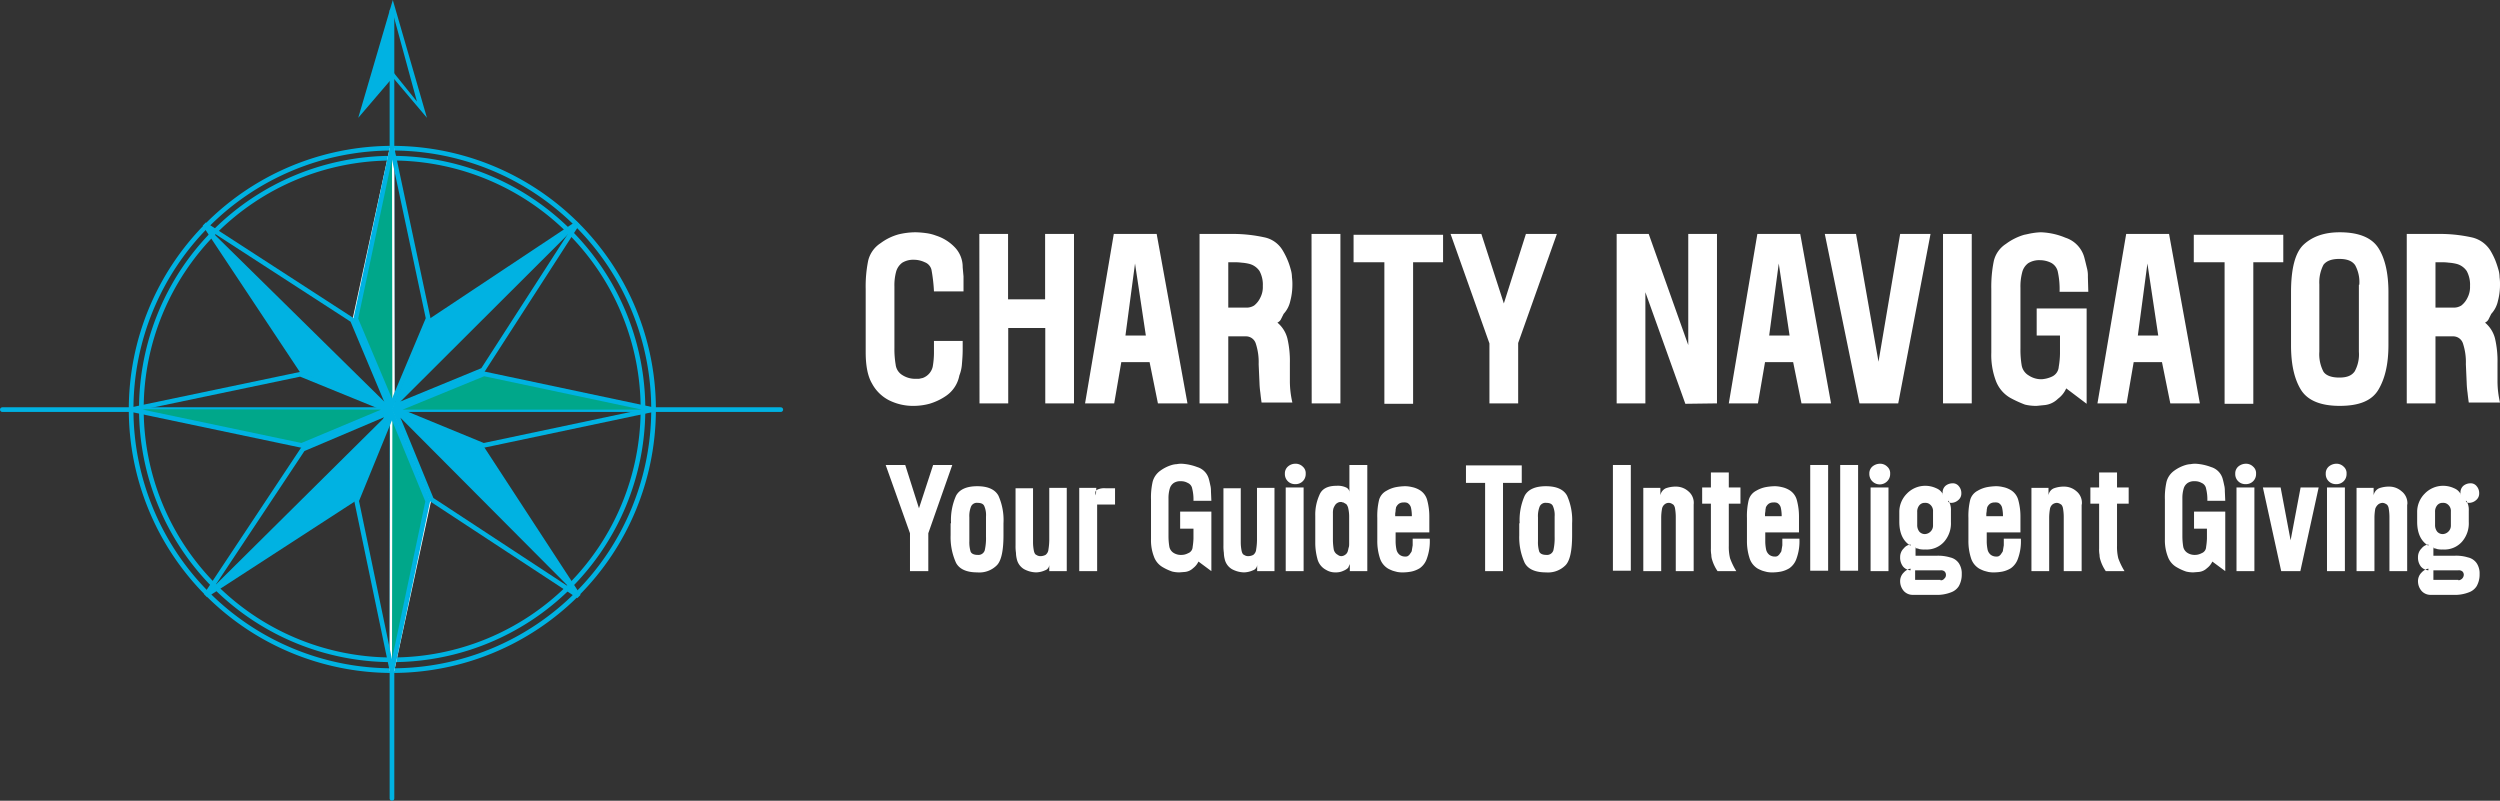 <svg xmlns="http://www.w3.org/2000/svg" viewBox="0 0 600.56 192.36"><rect x="0" y="0" width="600.56" height="192.36" fill="#333333" stroke="none"/><defs><style>.cls-1,.cls-2{fill:#fff;}.cls-2{fill-rule:evenodd;}.cls-3{fill:#00b2e2;}.cls-4,.cls-5{fill:none;stroke-linecap:round;stroke-miterlimit:3.86;stroke-width:1.12px;}.cls-4{stroke:#00b2e2;}.cls-5{stroke:#fff;}.cls-6{fill:#00a78a;}</style></defs><g id="Layer_2" data-name="Layer 2"><g id="Layer_1-2" data-name="Layer 1"><path class="cls-1" d="M212.76,111.7h4.7l3.3,10.4,3.4-10.4h4.6L223,128.1v9.1h-4.4v-9.1Z"></path><path class="cls-2" d="M228.46,125.7a14.38,14.38,0,0,1,1.2-6.6c.8-1.5,2.5-2.3,5.1-2.3s4.3.8,5.1,2.3a14.38,14.38,0,0,1,1.2,6.6v2.9c0,3.6-.5,6.1-1.6,7.2a5.91,5.91,0,0,1-4.7,1.7c-2.6,0-4.3-.8-5.1-2.3a14.84,14.84,0,0,1-1.3-6.6v-2.9Zm8.4-.6v-1a5.4,5.4,0,0,0-.4-2.5c-.2-.5-.7-.8-1.6-.8a1.52,1.52,0,0,0-1.6.9,6.16,6.16,0,0,0-.4,2.6V130a7.65,7.65,0,0,0,.3,2.5c.2.5.8.8,1.7.8a1.59,1.59,0,0,0,1.7-1.1,13.11,13.11,0,0,0,.3-3.3Z"></path><path class="cls-2" d="M248.16,117.1v13.2a10.31,10.31,0,0,0,.2,2c.1.5.3.9.6,1a1.69,1.69,0,0,0,1,.3,2.66,2.66,0,0,0,1.2-.3,1.79,1.79,0,0,0,.7-1.3,15,15,0,0,0,.2-2.2V117.2h4.2v20h-4.2v-1.5a1.44,1.44,0,0,1-1,1.3,5.45,5.45,0,0,1-2.2.5,6.34,6.34,0,0,1-2.9-.8,3.74,3.74,0,0,1-1.7-2.4,6.8,6.8,0,0,1-.2-1.5,10.87,10.87,0,0,1-.1-1.8V117.3h4.2Z"></path><path class="cls-2" d="M263.56,137.2h-4.3v-20h4.1l-.1,1.8c-.2-.6-.2-1,.2-1.3a3.87,3.87,0,0,1,2.2-.4h2.2v3.9h-4.3Z"></path><path class="cls-1" d="M287,127h-3.5v-4.1H291v14.3l-3.1-2.3a4.33,4.33,0,0,1-1.3,1.6,3.31,3.31,0,0,1-2,.9l-1.3.1a7.18,7.18,0,0,1-1.7-.2,12,12,0,0,1-2.2-1,4.78,4.78,0,0,1-2.2-2.6,10.88,10.88,0,0,1-.7-4.2V120a16.94,16.94,0,0,1,.4-4.3,4.76,4.76,0,0,1,1.8-2.6,9.18,9.18,0,0,1,2.8-1.4,5,5,0,0,1,1.2-.2,5.28,5.28,0,0,1,1.2-.1,12.37,12.37,0,0,1,3.7.8,4.09,4.09,0,0,1,2.8,2.9c.2.7.3,1.3.4,1.7a5.74,5.74,0,0,1,.1,1.2l.1,2.3h-4.3a10.68,10.68,0,0,0-.3-2.9,1.81,1.81,0,0,0-1.1-1.4,3.17,3.17,0,0,0-1.6-.4,2.86,2.86,0,0,0-1.7.4,2.43,2.43,0,0,0-1,1.4,8,8,0,0,0-.3,2.3v9.1a15.74,15.74,0,0,0,.2,2.5,2.26,2.26,0,0,0,1,1.5,3.32,3.32,0,0,0,2,.5,3.36,3.36,0,0,0,1.5-.4,1.66,1.66,0,0,0,1.1-1.5,16.83,16.83,0,0,0,.2-2V127Z"></path><path class="cls-2" d="M298.06,117.1v13.2a10.31,10.31,0,0,0,.2,2c.1.5.3.9.6,1a1.69,1.69,0,0,0,1,.3,2.66,2.66,0,0,0,1.2-.3,1.79,1.79,0,0,0,.7-1.3,15,15,0,0,0,.2-2.2V117.2h4.2v20H302v-1.5a1.44,1.44,0,0,1-1,1.3,5.45,5.45,0,0,1-2.2.5,6.34,6.34,0,0,1-2.9-.8,3.74,3.74,0,0,1-1.7-2.4,6.8,6.8,0,0,1-.2-1.5,10.87,10.87,0,0,1-.1-1.8V117.3h4.2Z"></path><path class="cls-2" d="M308.86,117.1h4.3v20.1h-4.3Zm2.3-5.7a2.41,2.41,0,0,1,1.8.7,2.06,2.06,0,0,1,.7,1.7,2.4,2.4,0,0,1-2.5,2.5,2.4,2.4,0,0,1-2.5-2.5,2.19,2.19,0,0,1,.7-1.7,2.67,2.67,0,0,1,1.8-.7"></path><path class="cls-2" d="M328.26,137.2h-4v-1.7l-.4.9a3.48,3.48,0,0,1-1.1.7,4.06,4.06,0,0,1-1.9.4,4.14,4.14,0,0,1-2.3-.6,4.09,4.09,0,0,1-2.1-2.7,14.87,14.87,0,0,1-.5-3.6v-6.7a11.46,11.46,0,0,1,1-5c.6-1.5,2-2.2,4.1-2.2a4.74,4.74,0,0,1,2.3.4,1.34,1.34,0,0,1,.8,1.4v-6.8h4.3v25.5Zm-6-16.6H322a1.09,1.09,0,0,0-.5.1,2.09,2.09,0,0,0-.6.4,3.58,3.58,0,0,0-.6,1.1,4.48,4.48,0,0,0-.1,1.1v6.4a14,14,0,0,0,.2,2.3,1.89,1.89,0,0,0,1,1.3,1.33,1.33,0,0,0,.8.3,1.61,1.61,0,0,0,.9-.3,1.53,1.53,0,0,0,.7-1c.1-.3.1-.5.2-.8s.1-.6.1-.9v-6.7a8.81,8.81,0,0,0-.2-1.7,2.26,2.26,0,0,0-.5-1.1l-.7-.4a1,1,0,0,1-.4-.1"></path><path class="cls-2" d="M335.26,127.9v2.2a10.07,10.07,0,0,0,.2,1.9,2.22,2.22,0,0,0,.8,1.3,2.2,2.2,0,0,0,1.3.4,1.27,1.27,0,0,0,.6-.1,1.7,1.7,0,0,0,.6-.6c.2-.3.4-.5.4-.8l.2-1.2v-1.6h4.1a12.15,12.15,0,0,1-.7,4.8,4.64,4.64,0,0,1-1.7,2.3,6.42,6.42,0,0,1-2,.8,11,11,0,0,1-1.8.2,7.12,7.12,0,0,1-1.6-.1c-.4-.1-.8-.2-1.1-.3a9.74,9.74,0,0,1-1.1-.5,4.5,4.5,0,0,1-2-2.6,13.3,13.3,0,0,1-.6-4.2v-5.4a16.59,16.59,0,0,1,.4-4.2,3.53,3.53,0,0,1,1.8-2.3,7.19,7.19,0,0,1,2.4-.9,13.55,13.55,0,0,1,2-.2,7.18,7.18,0,0,1,1.7.2,5.87,5.87,0,0,1,2,.8,4,4,0,0,1,1.7,2.4,15,15,0,0,1,.5,4v3.7Zm0-3.9h3.9v-.2a9,9,0,0,0-.2-1.8,1.78,1.78,0,0,0-.9-1.2,2.22,2.22,0,0,0-.9-.1,2,2,0,0,0-1.1.3,2.18,2.18,0,0,0-.7.9c0,.2-.1.4-.1.7s-.1.6-.1.9v.5Z"></path><path class="cls-1" d="M352.16,116v-4.2h13.4V116h-4.5v21.2h-4.3V116Z"></path><path class="cls-2" d="M365.06,125.7a14.38,14.38,0,0,1,1.2-6.6c.8-1.5,2.5-2.3,5.1-2.3s4.3.8,5.1,2.3a14.38,14.38,0,0,1,1.2,6.6v2.9c0,3.6-.5,6.1-1.6,7.2a5.91,5.91,0,0,1-4.7,1.7c-2.6,0-4.3-.8-5.1-2.3a14.84,14.84,0,0,1-1.3-6.6v-2.9Zm8.4-.6v-1a5.4,5.4,0,0,0-.4-2.5c-.2-.5-.7-.8-1.6-.8a1.52,1.52,0,0,0-1.6.9,6.16,6.16,0,0,0-.4,2.6V130a7.65,7.65,0,0,0,.3,2.5c.2.5.8.8,1.7.8a1.59,1.59,0,0,0,1.7-1.1,13.11,13.11,0,0,0,.3-3.3Z"></path><path class="cls-1" d="M387.46,111.7h4.3v25.4h-4.3Z"></path><path class="cls-1" d="M406.86,121.2v16h-4.3V124.1a12.48,12.48,0,0,0-.2-2.1c-.1-.4-.3-.8-.6-.9a1.5,1.5,0,0,0-1.8,0,1.77,1.77,0,0,0-.7,1.1,12.48,12.48,0,0,0-.2,2.1v12.9h-4.3v-20h4.1V119a2.31,2.31,0,0,1,1.3-1.7,7,7,0,0,1,2.7-.4,4.47,4.47,0,0,1,2.7,1.1,3.58,3.58,0,0,1,1.3,3.2"></path><path class="cls-1" d="M411,113.5h4.3v3.6h2.8V121h-2.8v10.1a11.52,11.52,0,0,0,.3,3,16.22,16.22,0,0,0,1.5,3.1h-4.5a9.46,9.46,0,0,1-1.3-2.7,3.73,3.73,0,0,1-.2-1.2,6.62,6.62,0,0,1-.1-1.5V121h-2.1v-3.9H411Z"></path><path class="cls-2" d="M424.06,127.9v2.2a10.07,10.07,0,0,0,.2,1.9,2.22,2.22,0,0,0,.8,1.3,2.2,2.2,0,0,0,1.3.4,1.27,1.27,0,0,0,.6-.1,1.7,1.7,0,0,0,.6-.6c.2-.3.4-.5.4-.8l.2-1.2v-1.6h4.1a12.15,12.15,0,0,1-.7,4.8,4.64,4.64,0,0,1-1.7,2.3,6.42,6.42,0,0,1-2,.8,11,11,0,0,1-1.8.2,7.12,7.12,0,0,1-1.6-.1c-.4-.1-.8-.2-1.1-.3a9.74,9.74,0,0,1-1.1-.5,4.5,4.5,0,0,1-2-2.6,13.3,13.3,0,0,1-.6-4.2v-5.4a16.59,16.59,0,0,1,.4-4.2,3.53,3.53,0,0,1,1.8-2.3,7.19,7.19,0,0,1,2.4-.9,13.55,13.55,0,0,1,2-.2,7.18,7.18,0,0,1,1.7.2,5.87,5.87,0,0,1,2,.8,4,4,0,0,1,1.7,2.4,15,15,0,0,1,.5,4v3.7Zm0-3.9H428v-.2a9,9,0,0,0-.2-1.8,1.78,1.78,0,0,0-.9-1.2,2.22,2.22,0,0,0-.9-.1,2,2,0,0,0-1.1.3,2.18,2.18,0,0,0-.7.9c0,.2-.1.4-.1.7s-.1.6-.1.9v.5Z"></path><path class="cls-1" d="M434.86,111.7h4.3v25.4h-4.3Z"></path><path class="cls-1" d="M442.06,111.7h4.3v25.4h-4.3Z"></path><path class="cls-2" d="M449.36,117.1h4.3v20.1h-4.3Zm2.2-5.7a2.41,2.41,0,0,1,1.8.7,2.06,2.06,0,0,1,.7,1.7,2.41,2.41,0,0,1-.7,1.8,2.5,2.5,0,0,1-4.3-1.8,2.19,2.19,0,0,1,.7-1.7,2.87,2.87,0,0,1,1.8-.7"></path><path class="cls-2" d="M459.46,142.9a2.88,2.88,0,0,1-2.1-.9,3.58,3.58,0,0,1-.9-2.4,2.88,2.88,0,0,1,.9-2.1,2.91,2.91,0,0,1,1.6-.9v.4a2.59,2.59,0,0,1-1.8-.9,3.51,3.51,0,0,1-.7-2.3,2.88,2.88,0,0,1,.9-2.1,2.41,2.41,0,0,1,1.6-.9v.3c-1.8-1.1-2.7-3-2.7-5.8V123a6.2,6.2,0,0,1,1.8-4.4,6.13,6.13,0,0,1,4.4-1.9,6.26,6.26,0,0,1,2.7.6,3,3,0,0,1,1.6,1.5l-.1-.1v-.4a2.13,2.13,0,0,1,.7-1.6,2.72,2.72,0,0,1,1.7-.6,1.8,1.8,0,0,1,1.5.7,2.52,2.52,0,0,1,.6,1.7,2,2,0,0,1-.7,1.6,2.61,2.61,0,0,1-1.7.7c-.5,0-.8-.2-.8-.5.2,0,.3.3.5.8a4.4,4.4,0,0,1,.2,1.6v2.7a6.71,6.71,0,0,1-1.6,4.7,5.62,5.62,0,0,1-4.6,1.9,5.31,5.31,0,0,1-1.4-.1,3.09,3.09,0,0,0-.8-.2c-.2-.1-.2-.2-.1-.3v2.1h5.1a10,10,0,0,1,3.2.4,3.45,3.45,0,0,1,2.1,1.4,4.41,4.41,0,0,1,.7,2.6,5.66,5.66,0,0,1-.7,2.9,3.67,3.67,0,0,1-1.9,1.5,9.19,9.19,0,0,1-3.7.6h-5.5Zm4.9-20a2,2,0,0,0-1.2-2,2,2,0,0,0-.8-.1,1.61,1.61,0,0,0-1.3.6,2.35,2.35,0,0,0-.5,1.6v3.1a2.54,2.54,0,0,0,.5,1.6,1.76,1.76,0,0,0,1.3.6,2,2,0,0,0,1.4-.6,2,2,0,0,0,.6-1.5Zm1.8,16.5a1,1,0,0,0,.9-.4,1.09,1.09,0,0,0,.4-.9,1.14,1.14,0,0,0-.3-.8,1.33,1.33,0,0,0-1-.3h-6.1v2.3h6.1Z"></path><path class="cls-2" d="M477.26,127.9v2.2a10.07,10.07,0,0,0,.2,1.9,2.22,2.22,0,0,0,.8,1.3,2.2,2.2,0,0,0,1.3.4,1.27,1.27,0,0,0,.6-.1,1.7,1.7,0,0,0,.6-.6c.2-.3.4-.5.4-.8l.2-1.2v-1.6h4.1a12.15,12.15,0,0,1-.7,4.8,4.64,4.64,0,0,1-1.7,2.3,6.42,6.42,0,0,1-2,.8,11,11,0,0,1-1.8.2,7.12,7.12,0,0,1-1.6-.1c-.4-.1-.8-.2-1.1-.3a9.74,9.74,0,0,1-1.1-.5,4.5,4.5,0,0,1-2-2.6,13.3,13.3,0,0,1-.6-4.2v-5.4a16.59,16.59,0,0,1,.4-4.2,3.53,3.53,0,0,1,1.8-2.3,7.19,7.19,0,0,1,2.4-.9,13.55,13.55,0,0,1,2-.2,7.18,7.18,0,0,1,1.7.2,5.87,5.87,0,0,1,2,.8,4,4,0,0,1,1.7,2.4,15,15,0,0,1,.5,4v3.7Zm0-3.9h3.9v-.2a9,9,0,0,0-.2-1.8,1.78,1.78,0,0,0-.9-1.2,2.22,2.22,0,0,0-.9-.1,2,2,0,0,0-1.1.3,2.18,2.18,0,0,0-.7.9c0,.2-.1.4-.1.7s-.1.6-.1.9v.5Z"></path><path class="cls-1" d="M500.06,121.2v16h-4.3V124.1a12.48,12.48,0,0,0-.2-2.1c-.1-.4-.3-.8-.6-.9a1.61,1.61,0,0,0-.9-.3,1.9,1.9,0,0,0-.9.3,1.77,1.77,0,0,0-.7,1.1,12.48,12.48,0,0,0-.2,2.1v12.9H488v-20h4.1V119a2.1,2.1,0,0,1,1.3-1.7,7,7,0,0,1,2.7-.4,4.47,4.47,0,0,1,2.7,1.1,3.58,3.58,0,0,1,1.3,3.2"></path><path class="cls-1" d="M504.26,113.5h4.3v3.6h2.8V121h-2.8v10.1a11.52,11.52,0,0,0,.3,3,16.22,16.22,0,0,0,1.5,3.1h-4.5a9.46,9.46,0,0,1-1.3-2.7,3.73,3.73,0,0,1-.2-1.2,6.62,6.62,0,0,1-.1-1.5V121h-2.1v-3.9h2.1Z"></path><path class="cls-1" d="M530.56,127h-3.5v-4.1h7.5v14.3l-3.1-2.3a4.33,4.33,0,0,1-1.3,1.6,3.31,3.31,0,0,1-2,.9l-1.3.1a7.18,7.18,0,0,1-1.7-.2,12,12,0,0,1-2.2-1,4.78,4.78,0,0,1-2.2-2.6,10.88,10.88,0,0,1-.7-4.2V120a16.94,16.94,0,0,1,.4-4.3,4.76,4.76,0,0,1,1.8-2.6,9.18,9.18,0,0,1,2.8-1.4,5,5,0,0,1,1.2-.2,5.28,5.28,0,0,1,1.2-.1,12.37,12.37,0,0,1,3.7.8,4.09,4.09,0,0,1,2.8,2.9c.2.7.3,1.3.4,1.7a5.74,5.74,0,0,1,.1,1.2l.1,2.3h-4.3a10.68,10.68,0,0,0-.3-2.9,1.81,1.81,0,0,0-1.1-1.4,3.17,3.17,0,0,0-1.6-.4,2.86,2.86,0,0,0-1.7.4,2.43,2.43,0,0,0-1,1.4,8,8,0,0,0-.3,2.3v9.1a15.74,15.74,0,0,0,.2,2.5,2.26,2.26,0,0,0,1,1.5,3.2,3.2,0,0,0,1.9.5,3.36,3.36,0,0,0,1.5-.4,1.66,1.66,0,0,0,1.1-1.5,16.83,16.83,0,0,0,.2-2V127Z"></path><path class="cls-2" d="M537.26,117.1h4.3v20.1h-4.3Zm2.2-5.7a2.41,2.41,0,0,1,1.8.7,2.06,2.06,0,0,1,.7,1.7,2.4,2.4,0,0,1-2.5,2.5,2.4,2.4,0,0,1-2.5-2.5,2.19,2.19,0,0,1,.7-1.7,2.87,2.87,0,0,1,1.8-.7"></path><path class="cls-1" d="M547.86,117.1l2.4,12.7,2.4-12.7H557l-4.4,20.1H548l-4.4-20.1Z"></path><path class="cls-2" d="M559,117.1h4.3v20.1H559Zm2.2-5.7a2.41,2.41,0,0,1,1.8.7,2.06,2.06,0,0,1,.7,1.7,2.4,2.4,0,0,1-2.5,2.5,2.4,2.4,0,0,1-2.5-2.5,2.19,2.19,0,0,1,.7-1.7,2.87,2.87,0,0,1,1.8-.7"></path><path class="cls-1" d="M578.26,121.2v16H574V124.1a12.48,12.48,0,0,0-.2-2.1c-.1-.4-.3-.8-.6-.9a1.61,1.61,0,0,0-.9-.3,1.9,1.9,0,0,0-.9.3,2.42,2.42,0,0,0-.8,1.1,12.48,12.48,0,0,0-.2,2.1v12.9h-4.3v-20h4.1V119a2.31,2.31,0,0,1,1.3-1.7,7,7,0,0,1,2.7-.4,4.47,4.47,0,0,1,2.7,1.1,3.62,3.62,0,0,1,1.4,3.2"></path><path class="cls-2" d="M583.86,142.9a2.88,2.88,0,0,1-2.1-.9,3.58,3.58,0,0,1-.9-2.4,2.88,2.88,0,0,1,.9-2.1,2.91,2.91,0,0,1,1.6-.9v.4a2.59,2.59,0,0,1-1.8-.9,3.51,3.51,0,0,1-.7-2.3,2.88,2.88,0,0,1,.9-2.1,2.41,2.41,0,0,1,1.6-.9v.3c-1.8-1.1-2.7-3-2.7-5.8V123a6.2,6.2,0,0,1,1.8-4.4,6.13,6.13,0,0,1,4.4-1.9,6.26,6.26,0,0,1,2.7.6,3,3,0,0,1,1.6,1.5l-.1-.1v-.4a2.13,2.13,0,0,1,.7-1.6,2.72,2.72,0,0,1,1.7-.6,1.8,1.8,0,0,1,1.5.7,2.52,2.52,0,0,1,.6,1.7,2,2,0,0,1-.7,1.6,2.61,2.61,0,0,1-1.7.7c-.5,0-.8-.2-.8-.5.2,0,.3.3.5.8a4.4,4.4,0,0,1,.2,1.6v2.7a6.71,6.71,0,0,1-1.6,4.7,5.62,5.62,0,0,1-4.6,1.9,5.31,5.31,0,0,1-1.4-.1,3.09,3.09,0,0,0-.8-.2c-.2-.1-.2-.2-.1-.3v2.1h5.1a9.6,9.6,0,0,1,3.2.4,3.45,3.45,0,0,1,2.1,1.4,4.41,4.41,0,0,1,.7,2.6,5.66,5.66,0,0,1-.7,2.9,3.67,3.67,0,0,1-1.9,1.5,9.19,9.19,0,0,1-3.7.6h-5.5Zm4.9-20a2,2,0,0,0-1.2-2,2,2,0,0,0-.8-.1,1.61,1.61,0,0,0-1.3.6,2.35,2.35,0,0,0-.5,1.6v3.1a2.54,2.54,0,0,0,.5,1.6,1.76,1.76,0,0,0,1.3.6,2,2,0,0,0,1.4-.6,2,2,0,0,0,.6-1.5Zm1.8,16.5a1.37,1.37,0,0,0,1.3-1.3,1.14,1.14,0,0,0-.3-.8,1.33,1.33,0,0,0-1-.3h-6v2.3h6Z"></path><path class="cls-1" d="M231.26,70h-6.9a38.92,38.92,0,0,0-.6-5.2,2.59,2.59,0,0,0-1.6-1.8,6.16,6.16,0,0,0-2.6-.6,5.07,5.07,0,0,0-2.8.7,4,4,0,0,0-1.5,2.2,12.48,12.48,0,0,0-.4,3.5V83.6a22.51,22.51,0,0,0,.3,4,3.38,3.38,0,0,0,1.6,2.5,5.71,5.71,0,0,0,3.2.9h.8l.9-.2a3.78,3.78,0,0,0,2.4-2.7,20,20,0,0,0,.3-3.2v-3h6.9V84c0,1.3-.1,2.5-.2,3.7a9.09,9.09,0,0,1-.6,2.5,7.63,7.63,0,0,1-3.2,4.9,14.1,14.1,0,0,1-4,1.9,14.87,14.87,0,0,1-3.6.5,12.91,12.91,0,0,1-6.2-1.4,9.64,9.64,0,0,1-4-4q-1.5-2.55-1.5-7.5V69.4a31,31,0,0,1,.6-6.8,6.94,6.94,0,0,1,3-4.2,13,13,0,0,1,4.3-2.1,17.71,17.71,0,0,1,4.1-.5,21.05,21.05,0,0,1,2.5.2,10.55,10.55,0,0,1,2.4.6,10.74,10.74,0,0,1,4.4,2.7,6.8,6.8,0,0,1,2,4.9l.2,2.2V70Z"></path><path class="cls-1" d="M235.26,56.2h6.9V71.9h8.9V56.2H258V96.9h-6.9V78.8h-8.9V96.9h-6.9Z"></path><path class="cls-2" d="M267.56,56.2h10.3l7.4,40.7h-7.1l-2-9.9h-6.8l-1.7,9.9h-7Zm2.8,24.4h4.9l-2.6-17.3Z"></path><path class="cls-2" d="M299.36,80.8h-4.3V96.9h-6.9V56.2h7.5a35.28,35.28,0,0,1,8,.8,6.67,6.67,0,0,1,4.5,3.2,17.87,17.87,0,0,1,1.2,2.4,17.23,17.23,0,0,1,.7,2.1,6.8,6.8,0,0,1,.3,1.9,12.75,12.75,0,0,1,.1,2,15,15,0,0,1-.5,3.7,6.58,6.58,0,0,1-1.6,3.1l-.7,1.4a1.85,1.85,0,0,1-.8.7,7.31,7.31,0,0,1,2.4,3.8,23.79,23.79,0,0,1,.6,5.9v4.5a22.68,22.68,0,0,0,.6,5h-7.4q-.15-1-.3-2.4a21.51,21.51,0,0,1-.2-2.3l-.2-4.5a14.34,14.34,0,0,0-.7-5,2.46,2.46,0,0,0-2.3-1.7m-4.3-6.9h4.4a3.45,3.45,0,0,0,1.8-.5,5.21,5.21,0,0,0,1.5-1.9,5.55,5.55,0,0,0,.6-2.8,6.85,6.85,0,0,0-.8-3.6,4.26,4.26,0,0,0-2.4-1.7,10.79,10.79,0,0,0-1.9-.3,12.75,12.75,0,0,0-1.9-.1h-1.3Z"></path><path class="cls-1" d="M315.06,56.2H322V96.9h-6.9Z"></path><path class="cls-1" d="M325.16,63V56.4h21.5V63h-7.2V97h-6.9V63Z"></path><path class="cls-1" d="M348.46,56.2h7.4l5.4,16.7,5.3-16.7H374l-9.3,26.2V96.9h-6.9V82.5Z"></path><path class="cls-1" d="M395.26,70.2V96.9h-6.9V56.2h7.7l9.5,26.7V56.2h6.9V96.9l-7.6.1Z"></path><path class="cls-2" d="M422.16,56.2h10.3l7.4,40.7h-7.1l-2-9.9H424l-1.7,9.9h-7ZM425,80.6h4.9l-2.6-17.3Z"></path><path class="cls-1" d="M438.36,56.2h7.5l5.4,30.7,5.2-30.7h7.3L456,96.9h-9.3Z"></path><path class="cls-1" d="M466.76,56.2h6.9V96.9h-6.9Z"></path><path class="cls-1" d="M494.76,80.6h-5.5V74.1h12V97l-4.9-3.7a6.29,6.29,0,0,1-2,2.5,5.3,5.3,0,0,1-3.1,1.5l-2,.2a11.43,11.43,0,0,1-2.8-.3,27.57,27.57,0,0,1-3.5-1.6,7.93,7.93,0,0,1-3.5-4.1,17.65,17.65,0,0,1-1.1-6.8V69.5a31,31,0,0,1,.6-6.8,6.7,6.7,0,0,1,2.9-4.1,13.93,13.93,0,0,1,4.4-2.2c.6-.1,1.3-.3,2-.4a15,15,0,0,1,2-.2,16.65,16.65,0,0,1,5.9,1.3,6.9,6.9,0,0,1,4.5,4.6c.3,1.1.5,2,.7,2.8a7.14,7.14,0,0,1,.2,2l.1,3.6h-6.9a19.46,19.46,0,0,0-.4-4.7,3.19,3.19,0,0,0-1.7-2.3,6.16,6.16,0,0,0-2.6-.6,5.07,5.07,0,0,0-2.8.7,3.89,3.89,0,0,0-1.5,2.3,13.22,13.22,0,0,0-.4,3.6V83.7a22.94,22.94,0,0,0,.3,4.1,3.51,3.51,0,0,0,1.7,2.4,5.38,5.38,0,0,0,3.1.9,6.91,6.91,0,0,0,2.4-.6,2.79,2.79,0,0,0,1.7-2.4,20,20,0,0,0,.3-3.2V80.6Z"></path><path class="cls-2" d="M510.76,56.2h10.3l7.4,40.7h-7.1l-2-9.9h-6.8l-1.7,9.9h-7Zm2.8,24.4h4.9l-2.6-17.3Z"></path><path class="cls-1" d="M527,63V56.4h21.5V63h-7.2V97h-6.9V63Z"></path><path class="cls-2" d="M573.76,82.9c0,4.5-.8,8-2.4,10.7s-4.7,3.9-9.3,3.9-7.8-1.3-9.4-4-2.3-6.2-2.3-10.6V70.2c0-5.7,1-9.6,3.1-11.5s4.9-2.9,8.6-2.9c4.6,0,7.7,1.3,9.3,3.8s2.4,6.1,2.4,10.6Zm-7-14.5a8.43,8.43,0,0,0-1-4.7c-.7-1-1.9-1.5-3.8-1.5s-3.1.5-3.8,1.4a9.12,9.12,0,0,0-1,4.7V84.5a9,9,0,0,0,1,4.8c.6.9,1.9,1.4,3.8,1.4s3-.5,3.7-1.5a8.43,8.43,0,0,0,1-4.7V68.4Z"></path><path class="cls-2" d="M589.36,80.8h-4.3V96.9h-6.9V56.2h7.5a35.28,35.28,0,0,1,8,.8,7.11,7.11,0,0,1,4.6,3.2,17.87,17.87,0,0,1,1.2,2.4c.3.8.5,1.4.7,2.1a6.8,6.8,0,0,1,.3,1.9,12.75,12.75,0,0,1,.1,2,15,15,0,0,1-.5,3.7,6.58,6.58,0,0,1-1.6,3.1l-.7,1.4a1.85,1.85,0,0,1-.8.7,7.31,7.31,0,0,1,2.4,3.8,23.79,23.79,0,0,1,.6,5.9v4.5a22.68,22.68,0,0,0,.6,5h-7.5q-.15-1-.3-2.4a21.51,21.51,0,0,1-.2-2.3l-.2-4.5a14.34,14.34,0,0,0-.7-5,2.46,2.46,0,0,0-2.3-1.7m-4.3-6.9h4.4a3.45,3.45,0,0,0,1.8-.5,5.21,5.21,0,0,0,1.5-1.9,5.55,5.55,0,0,0,.6-2.8,6.85,6.85,0,0,0-.8-3.6,4.26,4.26,0,0,0-2.4-1.7,10.79,10.79,0,0,0-1.9-.3,12.75,12.75,0,0,0-1.9-.1h-1.3Z"></path><path class="cls-3" d="M94.36,0l-8.3,28.3,8.3-9.7,8.2,9.7Zm0,3.1,5.8,21.3-5.8-7.2Z"></path><path class="cls-4" d="M.56,98.4h187M94.16,2.6V191.8"></path><path class="cls-4" d="M157,98.4a62.75,62.75,0,1,1-62.8-62.8A62.76,62.76,0,0,1,157,98.4Z"></path><path class="cls-4" d="M154.46,98.4A60.25,60.25,0,1,1,94.16,38,60.3,60.3,0,0,1,154.46,98.4Z"></path><path class="cls-5" d="M94.26,98.4l-9-21.7,8.9-41Z"></path><path class="cls-6" d="M94.26,98.4l-9-21.7,8.9-41Z"></path><path class="cls-3" d="M94.26,98.4l9-21.6,35.4-22.7Z"></path><path class="cls-6" d="M94.26,98.4l21.6-8.9,41,8.9Z"></path><path class="cls-3" d="M94.26,98.4l21.5,9,22.7,35.4Z"></path><path class="cls-5" d="M94.26,98.4l8.8,21.6-8.9,41.1Z"></path><path class="cls-6" d="M94.26,98.4l8.8,21.6-8.9,41.1Z"></path><path class="cls-3" d="M94.26,98.4l-9,21.5-35.7,22.8Z"></path><path class="cls-6" d="M94.26,98.4l-21.7,8.9-41-9Z"></path><path class="cls-3" d="M93.56,97.7,72,88.7,49.36,54.2Z"></path><path class="cls-4" d="M138.76,53.6,116,88.9l-20.9,8.6,8.6-20.6Z"></path><path class="cls-4" d="M94.16,35.6l8.7,40.9-8.7,20.7-8.7-20.6Z"></path><path class="cls-4" d="M49.16,53.9l35.5,23,8.7,20.7L72.46,89Z"></path><path class="cls-4" d="M31.56,98.4l40.6-8.5L93,98.4,72.46,107Z"></path><path class="cls-4" d="M49.46,143l23.3-35.1,20.5-8.7-8.5,20.9Z"></path><path class="cls-4" d="M94.16,161.1l-8.5-40.8,8.5-20.8,8.6,20.9Z"></path><path class="cls-4" d="M139,143.2,103.66,120l-8.5-20.7,20.8,8.6Z"></path><path class="cls-4" d="M156.86,98.4l-40.7,8.6-20.9-8.6,21-8.6Z"></path></g></g></svg>